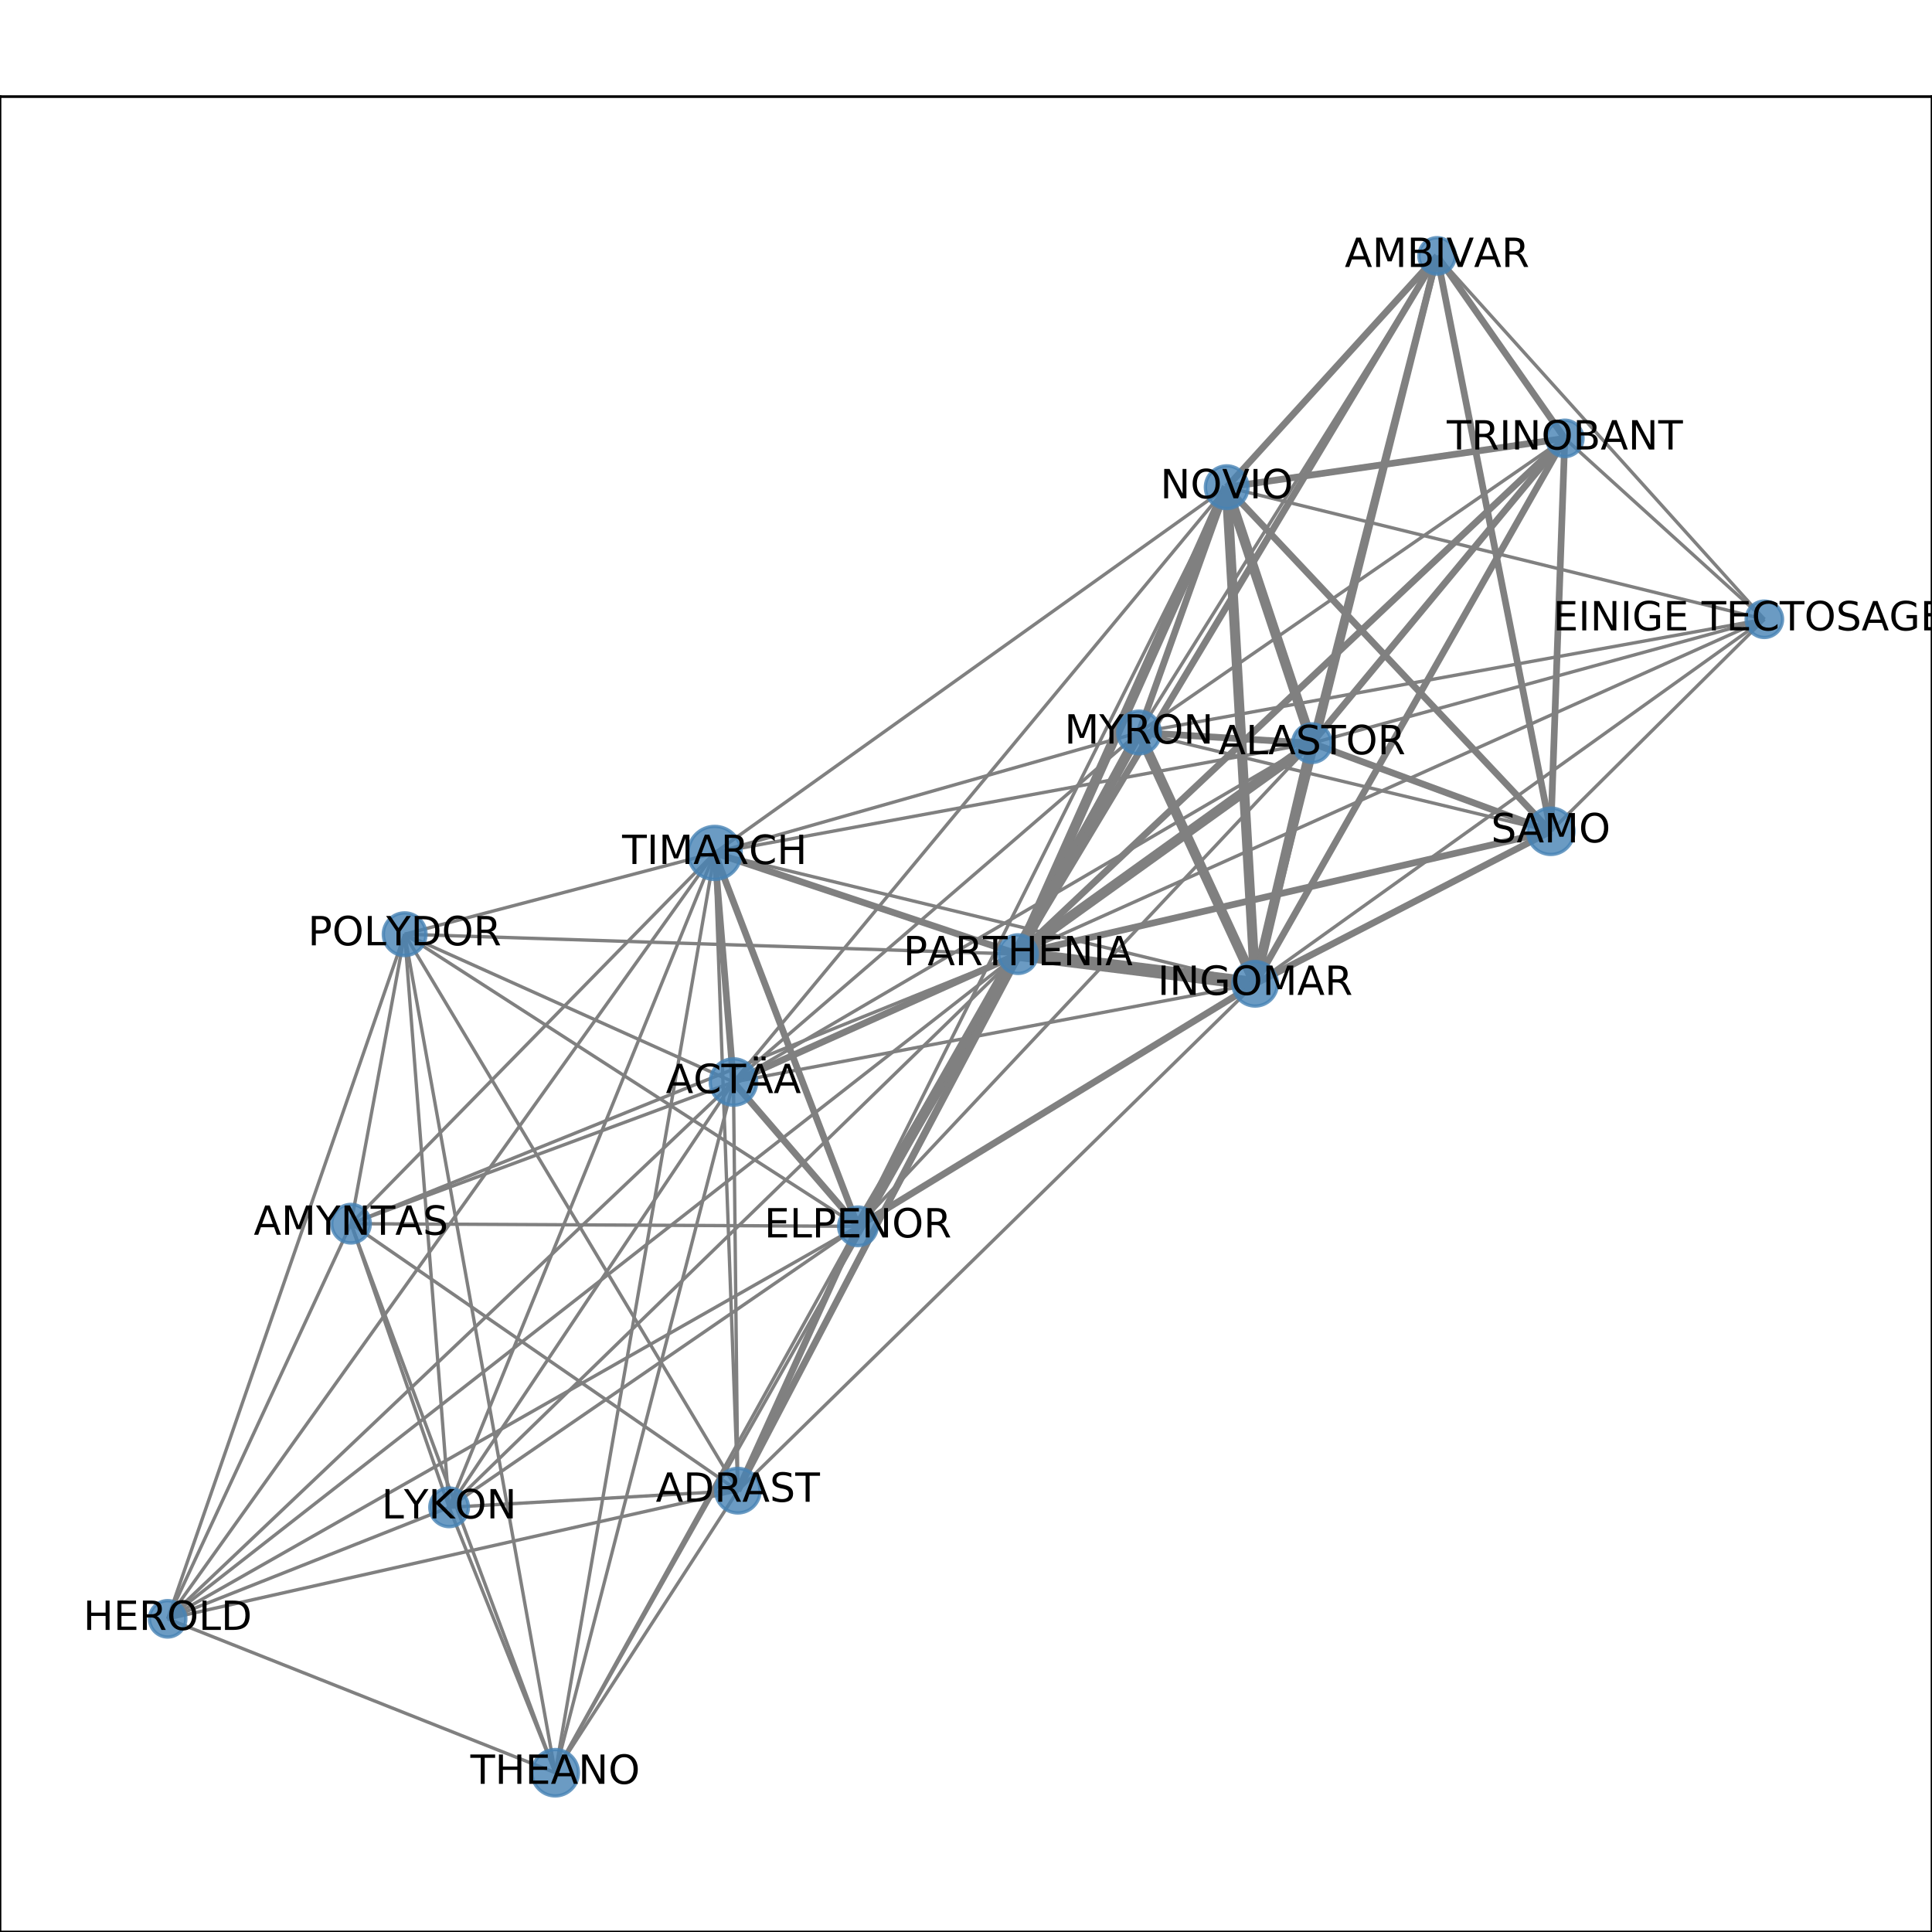 <?xml version="1.0" encoding="utf-8" standalone="no"?>
<!DOCTYPE svg PUBLIC "-//W3C//DTD SVG 1.1//EN"
  "http://www.w3.org/Graphics/SVG/1.1/DTD/svg11.dtd">
<!-- Created with matplotlib (http://matplotlib.org/) -->
<svg height="576pt" version="1.1" viewBox="0 0 576 576" width="576pt" xmlns="http://www.w3.org/2000/svg" xmlns:xlink="http://www.w3.org/1999/xlink">
 <defs>
  <style type="text/css">
*{stroke-linecap:butt;stroke-linejoin:round;}
  </style>
 </defs>
 <g id="figure_1">
  <g id="patch_1">
   <path d="M 0 576 
L 576 576 
L 576 0 
L 0 0 
z
" style="fill:#ffffff;"/>
  </g>
  <g id="axes_1">
   <g id="patch_2">
    <path d="M 0 576 
L 576 576 
L 576 28.8 
L 0 28.8 
z
" style="fill:#ffffff;"/>
   </g>
   <g id="LineCollection_1">
    <path clip-path="url(#pf0d59abc27)" d="M 133.896 449.385 
L 213.067 254.283 
" style="fill:none;stroke:#808080;"/>
    <path clip-path="url(#pf0d59abc27)" d="M 133.896 449.385 
L 104.649 364.826 
" style="fill:none;stroke:#808080;"/>
    <path clip-path="url(#pf0d59abc27)" d="M 133.896 449.385 
L 303.508 284.462 
" style="fill:none;stroke:#808080;"/>
    <path clip-path="url(#pf0d59abc27)" d="M 133.896 449.385 
L 165.533 528.516 
" style="fill:none;stroke:#808080;"/>
    <path clip-path="url(#pf0d59abc27)" d="M 133.896 449.385 
L 218.667 322.586 
" style="fill:none;stroke:#808080;"/>
    <path clip-path="url(#pf0d59abc27)" d="M 133.896 449.385 
L 219.978 444.421 
" style="fill:none;stroke:#808080;"/>
    <path clip-path="url(#pf0d59abc27)" d="M 133.896 449.385 
L 49.983 482.632 
" style="fill:none;stroke:#808080;"/>
    <path clip-path="url(#pf0d59abc27)" d="M 133.896 449.385 
L 255.778 365.615 
" style="fill:none;stroke:#808080;"/>
    <path clip-path="url(#pf0d59abc27)" d="M 133.896 449.385 
L 120.645 278.522 
" style="fill:none;stroke:#808080;"/>
    <path clip-path="url(#pf0d59abc27)" d="M 374.21 293.302 
L 462.342 247.833 
" style="fill:none;stroke:#808080;stroke-width:2;"/>
    <path clip-path="url(#pf0d59abc27)" d="M 374.21 293.302 
L 365.728 145.252 
" style="fill:none;stroke:#808080;stroke-width:3;"/>
    <path clip-path="url(#pf0d59abc27)" d="M 374.21 293.302 
L 526.017 184.632 
" style="fill:none;stroke:#808080;"/>
    <path clip-path="url(#pf0d59abc27)" d="M 374.21 293.302 
L 218.667 322.586 
" style="fill:none;stroke:#808080;"/>
    <path clip-path="url(#pf0d59abc27)" d="M 374.21 293.302 
L 466.531 130.698 
" style="fill:none;stroke:#808080;stroke-width:2;"/>
    <path clip-path="url(#pf0d59abc27)" d="M 374.21 293.302 
L 219.978 444.421 
" style="fill:none;stroke:#808080;"/>
    <path clip-path="url(#pf0d59abc27)" d="M 374.21 293.302 
L 255.778 365.615 
" style="fill:none;stroke:#808080;stroke-width:2;"/>
    <path clip-path="url(#pf0d59abc27)" d="M 374.21 293.302 
L 213.067 254.283 
" style="fill:none;stroke:#808080;"/>
    <path clip-path="url(#pf0d59abc27)" d="M 374.21 293.302 
L 303.508 284.462 
" style="fill:none;stroke:#808080;stroke-width:4;"/>
    <path clip-path="url(#pf0d59abc27)" d="M 374.21 293.302 
L 391.139 221.566 
" style="fill:none;stroke:#808080;stroke-width:3;"/>
    <path clip-path="url(#pf0d59abc27)" d="M 374.21 293.302 
L 428.451 76.284 
" style="fill:none;stroke:#808080;stroke-width:2;"/>
    <path clip-path="url(#pf0d59abc27)" d="M 374.21 293.302 
L 339.581 218.373 
" style="fill:none;stroke:#808080;stroke-width:3;"/>
    <path clip-path="url(#pf0d59abc27)" d="M 365.728 145.252 
L 255.778 365.615 
" style="fill:none;stroke:#808080;"/>
    <path clip-path="url(#pf0d59abc27)" d="M 365.728 145.252 
L 213.067 254.283 
" style="fill:none;stroke:#808080;"/>
    <path clip-path="url(#pf0d59abc27)" d="M 365.728 145.252 
L 303.508 284.462 
" style="fill:none;stroke:#808080;stroke-width:3;"/>
    <path clip-path="url(#pf0d59abc27)" d="M 365.728 145.252 
L 526.017 184.632 
" style="fill:none;stroke:#808080;"/>
    <path clip-path="url(#pf0d59abc27)" d="M 365.728 145.252 
L 218.667 322.586 
" style="fill:none;stroke:#808080;"/>
    <path clip-path="url(#pf0d59abc27)" d="M 365.728 145.252 
L 428.451 76.284 
" style="fill:none;stroke:#808080;stroke-width:2;"/>
    <path clip-path="url(#pf0d59abc27)" d="M 365.728 145.252 
L 339.581 218.373 
" style="fill:none;stroke:#808080;stroke-width:2;"/>
    <path clip-path="url(#pf0d59abc27)" d="M 365.728 145.252 
L 466.531 130.698 
" style="fill:none;stroke:#808080;stroke-width:2;"/>
    <path clip-path="url(#pf0d59abc27)" d="M 365.728 145.252 
L 462.342 247.833 
" style="fill:none;stroke:#808080;stroke-width:2;"/>
    <path clip-path="url(#pf0d59abc27)" d="M 365.728 145.252 
L 391.139 221.566 
" style="fill:none;stroke:#808080;stroke-width:3;"/>
    <path clip-path="url(#pf0d59abc27)" d="M 526.017 184.632 
L 303.508 284.462 
" style="fill:none;stroke:#808080;"/>
    <path clip-path="url(#pf0d59abc27)" d="M 526.017 184.632 
L 428.451 76.284 
" style="fill:none;stroke:#808080;"/>
    <path clip-path="url(#pf0d59abc27)" d="M 526.017 184.632 
L 339.581 218.373 
" style="fill:none;stroke:#808080;"/>
    <path clip-path="url(#pf0d59abc27)" d="M 526.017 184.632 
L 466.531 130.698 
" style="fill:none;stroke:#808080;"/>
    <path clip-path="url(#pf0d59abc27)" d="M 526.017 184.632 
L 462.342 247.833 
" style="fill:none;stroke:#808080;"/>
    <path clip-path="url(#pf0d59abc27)" d="M 526.017 184.632 
L 391.139 221.566 
" style="fill:none;stroke:#808080;"/>
    <path clip-path="url(#pf0d59abc27)" d="M 218.667 322.586 
L 49.983 482.632 
" style="fill:none;stroke:#808080;"/>
    <path clip-path="url(#pf0d59abc27)" d="M 218.667 322.586 
L 255.778 365.615 
" style="fill:none;stroke:#808080;stroke-width:2;"/>
    <path clip-path="url(#pf0d59abc27)" d="M 218.667 322.586 
L 120.645 278.522 
" style="fill:none;stroke:#808080;"/>
    <path clip-path="url(#pf0d59abc27)" d="M 218.667 322.586 
L 213.067 254.283 
" style="fill:none;stroke:#808080;stroke-width:2;"/>
    <path clip-path="url(#pf0d59abc27)" d="M 218.667 322.586 
L 303.508 284.462 
" style="fill:none;stroke:#808080;stroke-width:2;"/>
    <path clip-path="url(#pf0d59abc27)" d="M 218.667 322.586 
L 165.533 528.516 
" style="fill:none;stroke:#808080;"/>
    <path clip-path="url(#pf0d59abc27)" d="M 218.667 322.586 
L 219.978 444.421 
" style="fill:none;stroke:#808080;"/>
    <path clip-path="url(#pf0d59abc27)" d="M 218.667 322.586 
L 339.581 218.373 
" style="fill:none;stroke:#808080;"/>
    <path clip-path="url(#pf0d59abc27)" d="M 218.667 322.586 
L 391.139 221.566 
" style="fill:none;stroke:#808080;"/>
    <path clip-path="url(#pf0d59abc27)" d="M 218.667 322.586 
L 104.649 364.826 
" style="fill:none;stroke:#808080;"/>
    <path clip-path="url(#pf0d59abc27)" d="M 49.983 482.632 
L 213.067 254.283 
" style="fill:none;stroke:#808080;"/>
    <path clip-path="url(#pf0d59abc27)" d="M 49.983 482.632 
L 104.649 364.826 
" style="fill:none;stroke:#808080;"/>
    <path clip-path="url(#pf0d59abc27)" d="M 49.983 482.632 
L 303.508 284.462 
" style="fill:none;stroke:#808080;"/>
    <path clip-path="url(#pf0d59abc27)" d="M 49.983 482.632 
L 165.533 528.516 
" style="fill:none;stroke:#808080;"/>
    <path clip-path="url(#pf0d59abc27)" d="M 49.983 482.632 
L 219.978 444.421 
" style="fill:none;stroke:#808080;"/>
    <path clip-path="url(#pf0d59abc27)" d="M 49.983 482.632 
L 255.778 365.615 
" style="fill:none;stroke:#808080;"/>
    <path clip-path="url(#pf0d59abc27)" d="M 49.983 482.632 
L 120.645 278.522 
" style="fill:none;stroke:#808080;"/>
    <path clip-path="url(#pf0d59abc27)" d="M 466.531 130.698 
L 303.508 284.462 
" style="fill:none;stroke:#808080;stroke-width:2;"/>
    <path clip-path="url(#pf0d59abc27)" d="M 466.531 130.698 
L 428.451 76.284 
" style="fill:none;stroke:#808080;stroke-width:2;"/>
    <path clip-path="url(#pf0d59abc27)" d="M 466.531 130.698 
L 339.581 218.373 
" style="fill:none;stroke:#808080;"/>
    <path clip-path="url(#pf0d59abc27)" d="M 466.531 130.698 
L 462.342 247.833 
" style="fill:none;stroke:#808080;stroke-width:2;"/>
    <path clip-path="url(#pf0d59abc27)" d="M 466.531 130.698 
L 391.139 221.566 
" style="fill:none;stroke:#808080;stroke-width:2;"/>
    <path clip-path="url(#pf0d59abc27)" d="M 428.451 76.284 
L 303.508 284.462 
" style="fill:none;stroke:#808080;stroke-width:2;"/>
    <path clip-path="url(#pf0d59abc27)" d="M 428.451 76.284 
L 339.581 218.373 
" style="fill:none;stroke:#808080;"/>
    <path clip-path="url(#pf0d59abc27)" d="M 428.451 76.284 
L 462.342 247.833 
" style="fill:none;stroke:#808080;stroke-width:2;"/>
    <path clip-path="url(#pf0d59abc27)" d="M 428.451 76.284 
L 391.139 221.566 
" style="fill:none;stroke:#808080;stroke-width:2;"/>
    <path clip-path="url(#pf0d59abc27)" d="M 165.533 528.516 
L 213.067 254.283 
" style="fill:none;stroke:#808080;"/>
    <path clip-path="url(#pf0d59abc27)" d="M 165.533 528.516 
L 303.508 284.462 
" style="fill:none;stroke:#808080;"/>
    <path clip-path="url(#pf0d59abc27)" d="M 165.533 528.516 
L 104.649 364.826 
" style="fill:none;stroke:#808080;"/>
    <path clip-path="url(#pf0d59abc27)" d="M 165.533 528.516 
L 219.978 444.421 
" style="fill:none;stroke:#808080;"/>
    <path clip-path="url(#pf0d59abc27)" d="M 165.533 528.516 
L 255.778 365.615 
" style="fill:none;stroke:#808080;"/>
    <path clip-path="url(#pf0d59abc27)" d="M 165.533 528.516 
L 120.645 278.522 
" style="fill:none;stroke:#808080;"/>
    <path clip-path="url(#pf0d59abc27)" d="M 462.342 247.833 
L 303.508 284.462 
" style="fill:none;stroke:#808080;stroke-width:2;"/>
    <path clip-path="url(#pf0d59abc27)" d="M 462.342 247.833 
L 339.581 218.373 
" style="fill:none;stroke:#808080;"/>
    <path clip-path="url(#pf0d59abc27)" d="M 462.342 247.833 
L 391.139 221.566 
" style="fill:none;stroke:#808080;stroke-width:2;"/>
    <path clip-path="url(#pf0d59abc27)" d="M 255.778 365.615 
L 391.139 221.566 
" style="fill:none;stroke:#808080;"/>
    <path clip-path="url(#pf0d59abc27)" d="M 255.778 365.615 
L 120.645 278.522 
" style="fill:none;stroke:#808080;"/>
    <path clip-path="url(#pf0d59abc27)" d="M 255.778 365.615 
L 213.067 254.283 
" style="fill:none;stroke:#808080;stroke-width:2;"/>
    <path clip-path="url(#pf0d59abc27)" d="M 255.778 365.615 
L 303.508 284.462 
" style="fill:none;stroke:#808080;stroke-width:3;"/>
    <path clip-path="url(#pf0d59abc27)" d="M 255.778 365.615 
L 219.978 444.421 
" style="fill:none;stroke:#808080;stroke-width:2;"/>
    <path clip-path="url(#pf0d59abc27)" d="M 255.778 365.615 
L 339.581 218.373 
" style="fill:none;stroke:#808080;stroke-width:2;"/>
    <path clip-path="url(#pf0d59abc27)" d="M 255.778 365.615 
L 104.649 364.826 
" style="fill:none;stroke:#808080;"/>
    <path clip-path="url(#pf0d59abc27)" d="M 120.645 278.522 
L 213.067 254.283 
" style="fill:none;stroke:#808080;"/>
    <path clip-path="url(#pf0d59abc27)" d="M 120.645 278.522 
L 104.649 364.826 
" style="fill:none;stroke:#808080;"/>
    <path clip-path="url(#pf0d59abc27)" d="M 120.645 278.522 
L 303.508 284.462 
" style="fill:none;stroke:#808080;"/>
    <path clip-path="url(#pf0d59abc27)" d="M 120.645 278.522 
L 219.978 444.421 
" style="fill:none;stroke:#808080;"/>
    <path clip-path="url(#pf0d59abc27)" d="M 213.067 254.283 
L 391.139 221.566 
" style="fill:none;stroke:#808080;"/>
    <path clip-path="url(#pf0d59abc27)" d="M 213.067 254.283 
L 303.508 284.462 
" style="fill:none;stroke:#808080;stroke-width:2;"/>
    <path clip-path="url(#pf0d59abc27)" d="M 213.067 254.283 
L 219.978 444.421 
" style="fill:none;stroke:#808080;"/>
    <path clip-path="url(#pf0d59abc27)" d="M 213.067 254.283 
L 339.581 218.373 
" style="fill:none;stroke:#808080;"/>
    <path clip-path="url(#pf0d59abc27)" d="M 213.067 254.283 
L 104.649 364.826 
" style="fill:none;stroke:#808080;"/>
    <path clip-path="url(#pf0d59abc27)" d="M 303.508 284.462 
L 391.139 221.566 
" style="fill:none;stroke:#808080;stroke-width:3;"/>
    <path clip-path="url(#pf0d59abc27)" d="M 303.508 284.462 
L 219.978 444.421 
" style="fill:none;stroke:#808080;stroke-width:2;"/>
    <path clip-path="url(#pf0d59abc27)" d="M 303.508 284.462 
L 339.581 218.373 
" style="fill:none;stroke:#808080;stroke-width:3;"/>
    <path clip-path="url(#pf0d59abc27)" d="M 303.508 284.462 
L 104.649 364.826 
" style="fill:none;stroke:#808080;"/>
    <path clip-path="url(#pf0d59abc27)" d="M 391.139 221.566 
L 339.581 218.373 
" style="fill:none;stroke:#808080;stroke-width:2;"/>
    <path clip-path="url(#pf0d59abc27)" d="M 219.978 444.421 
L 339.581 218.373 
" style="fill:none;stroke:#808080;"/>
    <path clip-path="url(#pf0d59abc27)" d="M 219.978 444.421 
L 104.649 364.826 
" style="fill:none;stroke:#808080;"/>
   </g>
   <g id="matplotlib.axis_1">
    <g id="xtick_1">
     <g id="line2d_1">
      <defs>
       <path d="M 0 0 
L 0 3.5 
" id="m3fb201580f" style="stroke:#000000;stroke-width:0.8;"/>
      </defs>
      <g>
       <use style="stroke:#000000;stroke-width:0.8;" x="49.983" xlink:href="#m3fb201580f" y="576"/>
      </g>
     </g>
     <g id="text_1">
      <!-- 0.0 -->
      <defs>
       <path d="M 31.781 66.406 
Q 24.172 66.406 20.328 58.906 
Q 16.5 51.422 16.5 36.375 
Q 16.5 21.391 20.328 13.891 
Q 24.172 6.391 31.781 6.391 
Q 39.453 6.391 43.281 13.891 
Q 47.125 21.391 47.125 36.375 
Q 47.125 51.422 43.281 58.906 
Q 39.453 66.406 31.781 66.406 
z
M 31.781 74.219 
Q 44.047 74.219 50.516 64.516 
Q 56.984 54.828 56.984 36.375 
Q 56.984 17.969 50.516 8.266 
Q 44.047 -1.422 31.781 -1.422 
Q 19.531 -1.422 13.062 8.266 
Q 6.594 17.969 6.594 36.375 
Q 6.594 54.828 13.062 64.516 
Q 19.531 74.219 31.781 74.219 
z
" id="DejaVuSans-30"/>
       <path d="M 10.688 12.406 
L 21 12.406 
L 21 0 
L 10.688 0 
z
" id="DejaVuSans-2e"/>
      </defs>
      <g transform="translate(42.032 590.598)scale(0.1 -0.1)">
       <use xlink:href="#DejaVuSans-30"/>
       <use x="63.623" xlink:href="#DejaVuSans-2e"/>
       <use x="95.41" xlink:href="#DejaVuSans-30"/>
      </g>
     </g>
    </g>
    <g id="xtick_2">
     <g id="line2d_2">
      <g>
       <use style="stroke:#000000;stroke-width:0.8;" x="145.19" xlink:href="#m3fb201580f" y="576"/>
      </g>
     </g>
     <g id="text_2">
      <!-- 0.2 -->
      <defs>
       <path d="M 19.188 8.297 
L 53.609 8.297 
L 53.609 0 
L 7.328 0 
L 7.328 8.297 
Q 12.938 14.109 22.625 23.891 
Q 32.328 33.688 34.812 36.531 
Q 39.547 41.844 41.422 45.531 
Q 43.312 49.219 43.312 52.781 
Q 43.312 58.594 39.234 62.25 
Q 35.156 65.922 28.609 65.922 
Q 23.969 65.922 18.812 64.312 
Q 13.672 62.703 7.812 59.422 
L 7.812 69.391 
Q 13.766 71.781 18.938 73 
Q 24.125 74.219 28.422 74.219 
Q 39.75 74.219 46.484 68.547 
Q 53.219 62.891 53.219 53.422 
Q 53.219 48.922 51.531 44.891 
Q 49.859 40.875 45.406 35.406 
Q 44.188 33.984 37.641 27.219 
Q 31.109 20.453 19.188 8.297 
z
" id="DejaVuSans-32"/>
      </defs>
      <g transform="translate(137.239 590.598)scale(0.1 -0.1)">
       <use xlink:href="#DejaVuSans-30"/>
       <use x="63.623" xlink:href="#DejaVuSans-2e"/>
       <use x="95.41" xlink:href="#DejaVuSans-32"/>
      </g>
     </g>
    </g>
    <g id="xtick_3">
     <g id="line2d_3">
      <g>
       <use style="stroke:#000000;stroke-width:0.8;" x="240.397" xlink:href="#m3fb201580f" y="576"/>
      </g>
     </g>
     <g id="text_3">
      <!-- 0.4 -->
      <defs>
       <path d="M 37.797 64.312 
L 12.891 25.391 
L 37.797 25.391 
z
M 35.203 72.906 
L 47.609 72.906 
L 47.609 25.391 
L 58.016 25.391 
L 58.016 17.188 
L 47.609 17.188 
L 47.609 0 
L 37.797 0 
L 37.797 17.188 
L 4.891 17.188 
L 4.891 26.703 
z
" id="DejaVuSans-34"/>
      </defs>
      <g transform="translate(232.445 590.598)scale(0.1 -0.1)">
       <use xlink:href="#DejaVuSans-30"/>
       <use x="63.623" xlink:href="#DejaVuSans-2e"/>
       <use x="95.41" xlink:href="#DejaVuSans-34"/>
      </g>
     </g>
    </g>
    <g id="xtick_4">
     <g id="line2d_4">
      <g>
       <use style="stroke:#000000;stroke-width:0.8;" x="335.603" xlink:href="#m3fb201580f" y="576"/>
      </g>
     </g>
     <g id="text_4">
      <!-- 0.6 -->
      <defs>
       <path d="M 33.016 40.375 
Q 26.375 40.375 22.484 35.828 
Q 18.609 31.297 18.609 23.391 
Q 18.609 15.531 22.484 10.953 
Q 26.375 6.391 33.016 6.391 
Q 39.656 6.391 43.531 10.953 
Q 47.406 15.531 47.406 23.391 
Q 47.406 31.297 43.531 35.828 
Q 39.656 40.375 33.016 40.375 
z
M 52.594 71.297 
L 52.594 62.312 
Q 48.875 64.062 45.094 64.984 
Q 41.312 65.922 37.594 65.922 
Q 27.828 65.922 22.672 59.328 
Q 17.531 52.734 16.797 39.406 
Q 19.672 43.656 24.016 45.922 
Q 28.375 48.188 33.594 48.188 
Q 44.578 48.188 50.953 41.516 
Q 57.328 34.859 57.328 23.391 
Q 57.328 12.156 50.688 5.359 
Q 44.047 -1.422 33.016 -1.422 
Q 20.359 -1.422 13.672 8.266 
Q 6.984 17.969 6.984 36.375 
Q 6.984 53.656 15.188 63.938 
Q 23.391 74.219 37.203 74.219 
Q 40.922 74.219 44.703 73.484 
Q 48.484 72.75 52.594 71.297 
z
" id="DejaVuSans-36"/>
      </defs>
      <g transform="translate(327.652 590.598)scale(0.1 -0.1)">
       <use xlink:href="#DejaVuSans-30"/>
       <use x="63.623" xlink:href="#DejaVuSans-2e"/>
       <use x="95.41" xlink:href="#DejaVuSans-36"/>
      </g>
     </g>
    </g>
    <g id="xtick_5">
     <g id="line2d_5">
      <g>
       <use style="stroke:#000000;stroke-width:0.8;" x="430.81" xlink:href="#m3fb201580f" y="576"/>
      </g>
     </g>
     <g id="text_5">
      <!-- 0.8 -->
      <defs>
       <path d="M 31.781 34.625 
Q 24.75 34.625 20.719 30.859 
Q 16.703 27.094 16.703 20.516 
Q 16.703 13.922 20.719 10.156 
Q 24.75 6.391 31.781 6.391 
Q 38.812 6.391 42.859 10.172 
Q 46.922 13.969 46.922 20.516 
Q 46.922 27.094 42.891 30.859 
Q 38.875 34.625 31.781 34.625 
z
M 21.922 38.812 
Q 15.578 40.375 12.031 44.719 
Q 8.5 49.078 8.5 55.328 
Q 8.5 64.062 14.719 69.141 
Q 20.953 74.219 31.781 74.219 
Q 42.672 74.219 48.875 69.141 
Q 55.078 64.062 55.078 55.328 
Q 55.078 49.078 51.531 44.719 
Q 48 40.375 41.703 38.812 
Q 48.828 37.156 52.797 32.312 
Q 56.781 27.484 56.781 20.516 
Q 56.781 9.906 50.312 4.234 
Q 43.844 -1.422 31.781 -1.422 
Q 19.734 -1.422 13.25 4.234 
Q 6.781 9.906 6.781 20.516 
Q 6.781 27.484 10.781 32.312 
Q 14.797 37.156 21.922 38.812 
z
M 18.312 54.391 
Q 18.312 48.734 21.844 45.562 
Q 25.391 42.391 31.781 42.391 
Q 38.141 42.391 41.719 45.562 
Q 45.312 48.734 45.312 54.391 
Q 45.312 60.062 41.719 63.234 
Q 38.141 66.406 31.781 66.406 
Q 25.391 66.406 21.844 63.234 
Q 18.312 60.062 18.312 54.391 
z
" id="DejaVuSans-38"/>
      </defs>
      <g transform="translate(422.858 590.598)scale(0.1 -0.1)">
       <use xlink:href="#DejaVuSans-30"/>
       <use x="63.623" xlink:href="#DejaVuSans-2e"/>
       <use x="95.41" xlink:href="#DejaVuSans-38"/>
      </g>
     </g>
    </g>
    <g id="xtick_6">
     <g id="line2d_6">
      <g>
       <use style="stroke:#000000;stroke-width:0.8;" x="526.017" xlink:href="#m3fb201580f" y="576"/>
      </g>
     </g>
     <g id="text_6">
      <!-- 1.0 -->
      <defs>
       <path d="M 12.406 8.297 
L 28.516 8.297 
L 28.516 63.922 
L 10.984 60.406 
L 10.984 69.391 
L 28.422 72.906 
L 38.281 72.906 
L 38.281 8.297 
L 54.391 8.297 
L 54.391 0 
L 12.406 0 
z
" id="DejaVuSans-31"/>
      </defs>
      <g transform="translate(518.065 590.598)scale(0.1 -0.1)">
       <use xlink:href="#DejaVuSans-31"/>
       <use x="63.623" xlink:href="#DejaVuSans-2e"/>
       <use x="95.41" xlink:href="#DejaVuSans-30"/>
      </g>
     </g>
    </g>
   </g>
   <g id="matplotlib.axis_2">
    <g id="ytick_1">
     <g id="line2d_7">
      <defs>
       <path d="M 0 0 
L -3.5 0 
" id="m62687b7e6f" style="stroke:#000000;stroke-width:0.8;"/>
      </defs>
      <g>
       <use style="stroke:#000000;stroke-width:0.8;" x="0" xlink:href="#m62687b7e6f" y="528.516"/>
      </g>
     </g>
     <g id="text_7">
      <!-- 0.0 -->
      <g transform="translate(-22.903 532.315)scale(0.1 -0.1)">
       <use xlink:href="#DejaVuSans-30"/>
       <use x="63.623" xlink:href="#DejaVuSans-2e"/>
       <use x="95.41" xlink:href="#DejaVuSans-30"/>
      </g>
     </g>
    </g>
    <g id="ytick_2">
     <g id="line2d_8">
      <g>
       <use style="stroke:#000000;stroke-width:0.8;" x="0" xlink:href="#m62687b7e6f" y="441.449"/>
      </g>
     </g>
     <g id="text_8">
      <!-- 0.1 -->
      <g transform="translate(-22.903 445.248)scale(0.1 -0.1)">
       <use xlink:href="#DejaVuSans-30"/>
       <use x="63.623" xlink:href="#DejaVuSans-2e"/>
       <use x="95.41" xlink:href="#DejaVuSans-31"/>
      </g>
     </g>
    </g>
    <g id="ytick_3">
     <g id="line2d_9">
      <g>
       <use style="stroke:#000000;stroke-width:0.8;" x="0" xlink:href="#m62687b7e6f" y="354.383"/>
      </g>
     </g>
     <g id="text_9">
      <!-- 0.2 -->
      <g transform="translate(-22.903 358.182)scale(0.1 -0.1)">
       <use xlink:href="#DejaVuSans-30"/>
       <use x="63.623" xlink:href="#DejaVuSans-2e"/>
       <use x="95.41" xlink:href="#DejaVuSans-32"/>
      </g>
     </g>
    </g>
    <g id="ytick_4">
     <g id="line2d_10">
      <g>
       <use style="stroke:#000000;stroke-width:0.8;" x="0" xlink:href="#m62687b7e6f" y="267.316"/>
      </g>
     </g>
     <g id="text_10">
      <!-- 0.3 -->
      <defs>
       <path d="M 40.578 39.312 
Q 47.656 37.797 51.625 33 
Q 55.609 28.219 55.609 21.188 
Q 55.609 10.406 48.188 4.484 
Q 40.766 -1.422 27.094 -1.422 
Q 22.516 -1.422 17.656 -0.516 
Q 12.797 0.391 7.625 2.203 
L 7.625 11.719 
Q 11.719 9.328 16.594 8.109 
Q 21.484 6.891 26.812 6.891 
Q 36.078 6.891 40.938 10.547 
Q 45.797 14.203 45.797 21.188 
Q 45.797 27.641 41.281 31.266 
Q 36.766 34.906 28.719 34.906 
L 20.219 34.906 
L 20.219 43.016 
L 29.109 43.016 
Q 36.375 43.016 40.234 45.922 
Q 44.094 48.828 44.094 54.297 
Q 44.094 59.906 40.109 62.906 
Q 36.141 65.922 28.719 65.922 
Q 24.656 65.922 20.016 65.031 
Q 15.375 64.156 9.812 62.312 
L 9.812 71.094 
Q 15.438 72.656 20.344 73.438 
Q 25.25 74.219 29.594 74.219 
Q 40.828 74.219 47.359 69.109 
Q 53.906 64.016 53.906 55.328 
Q 53.906 49.266 50.438 45.094 
Q 46.969 40.922 40.578 39.312 
z
" id="DejaVuSans-33"/>
      </defs>
      <g transform="translate(-22.903 271.115)scale(0.1 -0.1)">
       <use xlink:href="#DejaVuSans-30"/>
       <use x="63.623" xlink:href="#DejaVuSans-2e"/>
       <use x="95.41" xlink:href="#DejaVuSans-33"/>
      </g>
     </g>
    </g>
    <g id="ytick_5">
     <g id="line2d_11">
      <g>
       <use style="stroke:#000000;stroke-width:0.8;" x="0" xlink:href="#m62687b7e6f" y="180.25"/>
      </g>
     </g>
     <g id="text_11">
      <!-- 0.4 -->
      <g transform="translate(-22.903 184.049)scale(0.1 -0.1)">
       <use xlink:href="#DejaVuSans-30"/>
       <use x="63.623" xlink:href="#DejaVuSans-2e"/>
       <use x="95.41" xlink:href="#DejaVuSans-34"/>
      </g>
     </g>
    </g>
    <g id="ytick_6">
     <g id="line2d_12">
      <g>
       <use style="stroke:#000000;stroke-width:0.8;" x="0" xlink:href="#m62687b7e6f" y="93.183"/>
      </g>
     </g>
     <g id="text_12">
      <!-- 0.5 -->
      <defs>
       <path d="M 10.797 72.906 
L 49.516 72.906 
L 49.516 64.594 
L 19.828 64.594 
L 19.828 46.734 
Q 21.969 47.469 24.109 47.828 
Q 26.266 48.188 28.422 48.188 
Q 40.625 48.188 47.75 41.5 
Q 54.891 34.812 54.891 23.391 
Q 54.891 11.625 47.562 5.094 
Q 40.234 -1.422 26.906 -1.422 
Q 22.312 -1.422 17.547 -0.641 
Q 12.797 0.141 7.719 1.703 
L 7.719 11.625 
Q 12.109 9.234 16.797 8.062 
Q 21.484 6.891 26.703 6.891 
Q 35.156 6.891 40.078 11.328 
Q 45.016 15.766 45.016 23.391 
Q 45.016 31 40.078 35.438 
Q 35.156 39.891 26.703 39.891 
Q 22.75 39.891 18.812 39.016 
Q 14.891 38.141 10.797 36.281 
z
" id="DejaVuSans-35"/>
      </defs>
      <g transform="translate(-22.903 96.983)scale(0.1 -0.1)">
       <use xlink:href="#DejaVuSans-30"/>
       <use x="63.623" xlink:href="#DejaVuSans-2e"/>
       <use x="95.41" xlink:href="#DejaVuSans-35"/>
      </g>
     </g>
    </g>
   </g>
   <g id="PathCollection_1">
    <path clip-path="url(#pf0d59abc27)" d="M 133.896 455.137 
C 135.421 455.137 136.884 454.531 137.963 453.453 
C 139.042 452.374 139.648 450.911 139.648 449.385 
C 139.648 447.86 139.042 446.396 137.963 445.318 
C 136.884 444.239 135.421 443.633 133.896 443.633 
C 132.37 443.633 130.907 444.239 129.828 445.318 
C 128.749 446.396 128.143 447.86 128.143 449.385 
C 128.143 450.911 128.749 452.374 129.828 453.453 
C 130.907 454.531 132.37 455.137 133.896 455.137 
z
" style="fill:#4682b4;fill-opacity:0.8;stroke:#4682b4;stroke-opacity:0.8;"/>
    <path clip-path="url(#pf0d59abc27)" d="M 374.21 299.944 
C 375.972 299.944 377.661 299.245 378.907 297.999 
C 380.152 296.753 380.852 295.064 380.852 293.302 
C 380.852 291.541 380.152 289.851 378.907 288.606 
C 377.661 287.36 375.972 286.66 374.21 286.66 
C 372.449 286.66 370.759 287.36 369.513 288.606 
C 368.268 289.851 367.568 291.541 367.568 293.302 
C 367.568 295.064 368.268 296.753 369.513 297.999 
C 370.759 299.245 372.449 299.944 374.21 299.944 
z
" style="fill:#4682b4;fill-opacity:0.8;stroke:#4682b4;stroke-opacity:0.8;"/>
    <path clip-path="url(#pf0d59abc27)" d="M 365.728 151.611 
C 367.414 151.611 369.032 150.941 370.225 149.749 
C 371.417 148.556 372.087 146.938 372.087 145.252 
C 372.087 143.565 371.417 141.948 370.225 140.755 
C 369.032 139.563 367.414 138.892 365.728 138.892 
C 364.041 138.892 362.424 139.563 361.231 140.755 
C 360.039 141.948 359.369 143.565 359.369 145.252 
C 359.369 146.938 360.039 148.556 361.231 149.749 
C 362.424 150.941 364.041 151.611 365.728 151.611 
z
" style="fill:#4682b4;fill-opacity:0.8;stroke:#4682b4;stroke-opacity:0.8;"/>
    <path clip-path="url(#pf0d59abc27)" d="M 526.017 190.055 
C 527.455 190.055 528.834 189.484 529.851 188.467 
C 530.868 187.45 531.44 186.07 531.44 184.632 
C 531.44 183.194 530.868 181.814 529.851 180.797 
C 528.834 179.78 527.455 179.209 526.017 179.209 
C 524.578 179.209 523.199 179.78 522.182 180.797 
C 521.165 181.814 520.593 183.194 520.593 184.632 
C 520.593 186.07 521.165 187.45 522.182 188.467 
C 523.199 189.484 524.578 190.055 526.017 190.055 
z
" style="fill:#4682b4;fill-opacity:0.8;stroke:#4682b4;stroke-opacity:0.8;"/>
    <path clip-path="url(#pf0d59abc27)" d="M 218.667 329.499 
C 220.501 329.499 222.259 328.771 223.556 327.474 
C 224.852 326.178 225.581 324.419 225.581 322.586 
C 225.581 320.753 224.852 318.994 223.556 317.697 
C 222.259 316.401 220.501 315.673 218.667 315.673 
C 216.834 315.673 215.075 316.401 213.779 317.697 
C 212.482 318.994 211.754 320.753 211.754 322.586 
C 211.754 324.419 212.482 326.178 213.779 327.474 
C 215.075 328.771 216.834 329.499 218.667 329.499 
z
" style="fill:#4682b4;fill-opacity:0.8;stroke:#4682b4;stroke-opacity:0.8;"/>
    <path clip-path="url(#pf0d59abc27)" d="M 49.983 488.055 
C 51.422 488.055 52.801 487.483 53.818 486.466 
C 54.835 485.449 55.407 484.07 55.407 482.632 
C 55.407 481.193 54.835 479.814 53.818 478.797 
C 52.801 477.78 51.422 477.208 49.983 477.208 
C 48.545 477.208 47.166 477.78 46.149 478.797 
C 45.132 479.814 44.56 481.193 44.56 482.632 
C 44.56 484.07 45.132 485.449 46.149 486.466 
C 47.166 487.483 48.545 488.055 49.983 488.055 
z
" style="fill:#4682b4;fill-opacity:0.8;stroke:#4682b4;stroke-opacity:0.8;"/>
    <path clip-path="url(#pf0d59abc27)" d="M 466.531 136.122 
C 467.969 136.122 469.349 135.55 470.366 134.533 
C 471.383 133.516 471.954 132.137 471.954 130.698 
C 471.954 129.26 471.383 127.881 470.366 126.864 
C 469.349 125.847 467.969 125.275 466.531 125.275 
C 465.093 125.275 463.713 125.847 462.696 126.864 
C 461.679 127.881 461.108 129.26 461.108 130.698 
C 461.108 132.137 461.679 133.516 462.696 134.533 
C 463.713 135.55 465.093 136.122 466.531 136.122 
z
" style="fill:#4682b4;fill-opacity:0.8;stroke:#4682b4;stroke-opacity:0.8;"/>
    <path clip-path="url(#pf0d59abc27)" d="M 428.451 81.708 
C 429.89 81.708 431.269 81.136 432.286 80.119 
C 433.303 79.102 433.875 77.723 433.875 76.284 
C 433.875 74.846 433.303 73.466 432.286 72.449 
C 431.269 71.432 429.89 70.861 428.451 70.861 
C 427.013 70.861 425.634 71.432 424.617 72.449 
C 423.6 73.466 423.028 74.846 423.028 76.284 
C 423.028 77.723 423.6 79.102 424.617 80.119 
C 425.634 81.136 427.013 81.708 428.451 81.708 
z
" style="fill:#4682b4;fill-opacity:0.8;stroke:#4682b4;stroke-opacity:0.8;"/>
    <path clip-path="url(#pf0d59abc27)" d="M 165.533 535.429 
C 167.367 535.429 169.125 534.701 170.422 533.404 
C 171.718 532.108 172.447 530.349 172.447 528.516 
C 172.447 526.682 171.718 524.924 170.422 523.627 
C 169.125 522.331 167.367 521.602 165.533 521.602 
C 163.7 521.602 161.941 522.331 160.645 523.627 
C 159.348 524.924 158.62 526.682 158.62 528.516 
C 158.62 530.349 159.348 532.108 160.645 533.404 
C 161.941 534.701 163.7 535.429 165.533 535.429 
z
" style="fill:#4682b4;fill-opacity:0.8;stroke:#4682b4;stroke-opacity:0.8;"/>
    <path clip-path="url(#pf0d59abc27)" d="M 462.342 254.746 
C 464.175 254.746 465.934 254.018 467.23 252.721 
C 468.526 251.425 469.255 249.666 469.255 247.833 
C 469.255 245.999 468.526 244.241 467.23 242.944 
C 465.934 241.648 464.175 240.919 462.342 240.919 
C 460.508 240.919 458.749 241.648 457.453 242.944 
C 456.157 244.241 455.428 245.999 455.428 247.833 
C 455.428 249.666 456.157 251.425 457.453 252.721 
C 458.749 254.018 460.508 254.746 462.342 254.746 
z
" style="fill:#4682b4;fill-opacity:0.8;stroke:#4682b4;stroke-opacity:0.8;"/>
    <path clip-path="url(#pf0d59abc27)" d="M 255.778 371.367 
C 257.303 371.367 258.767 370.761 259.845 369.682 
C 260.924 368.603 261.53 367.14 261.53 365.615 
C 261.53 364.089 260.924 362.626 259.845 361.547 
C 258.767 360.468 257.303 359.862 255.778 359.862 
C 254.252 359.862 252.789 360.468 251.71 361.547 
C 250.632 362.626 250.026 364.089 250.026 365.615 
C 250.026 367.14 250.632 368.603 251.71 369.682 
C 252.789 370.761 254.252 371.367 255.778 371.367 
z
" style="fill:#4682b4;fill-opacity:0.8;stroke:#4682b4;stroke-opacity:0.8;"/>
    <path clip-path="url(#pf0d59abc27)" d="M 120.645 284.881 
C 122.331 284.881 123.949 284.211 125.141 283.019 
C 126.334 281.826 127.004 280.209 127.004 278.522 
C 127.004 276.836 126.334 275.218 125.141 274.025 
C 123.949 272.833 122.331 272.163 120.645 272.163 
C 118.958 272.163 117.34 272.833 116.148 274.025 
C 114.955 275.218 114.285 276.836 114.285 278.522 
C 114.285 280.209 114.955 281.826 116.148 283.019 
C 117.34 284.211 118.958 284.881 120.645 284.881 
z
" style="fill:#4682b4;fill-opacity:0.8;stroke:#4682b4;stroke-opacity:0.8;"/>
    <path clip-path="url(#pf0d59abc27)" d="M 213.067 262.189 
C 215.164 262.189 217.175 261.356 218.658 259.873 
C 220.14 258.391 220.973 256.38 220.973 254.283 
C 220.973 252.187 220.14 250.176 218.658 248.693 
C 217.175 247.21 215.164 246.378 213.067 246.378 
C 210.971 246.378 208.96 247.21 207.477 248.693 
C 205.995 250.176 205.162 252.187 205.162 254.283 
C 205.162 256.38 205.995 258.391 207.477 259.873 
C 208.96 261.356 210.971 262.189 213.067 262.189 
z
" style="fill:#4682b4;fill-opacity:0.8;stroke:#4682b4;stroke-opacity:0.8;"/>
    <path clip-path="url(#pf0d59abc27)" d="M 303.508 290.214 
C 305.033 290.214 306.496 289.608 307.575 288.53 
C 308.654 287.451 309.26 285.988 309.26 284.462 
C 309.26 282.937 308.654 281.474 307.575 280.395 
C 306.496 279.316 305.033 278.71 303.508 278.71 
C 301.982 278.71 300.519 279.316 299.44 280.395 
C 298.361 281.474 297.755 282.937 297.755 284.462 
C 297.755 285.988 298.361 287.451 299.44 288.53 
C 300.519 289.608 301.982 290.214 303.508 290.214 
z
" style="fill:#4682b4;fill-opacity:0.8;stroke:#4682b4;stroke-opacity:0.8;"/>
    <path clip-path="url(#pf0d59abc27)" d="M 391.139 227.318 
C 392.665 227.318 394.128 226.712 395.207 225.633 
C 396.286 224.555 396.892 223.091 396.892 221.566 
C 396.892 220.04 396.286 218.577 395.207 217.498 
C 394.128 216.42 392.665 215.814 391.139 215.814 
C 389.614 215.814 388.151 216.42 387.072 217.498 
C 385.993 218.577 385.387 220.04 385.387 221.566 
C 385.387 223.091 385.993 224.555 387.072 225.633 
C 388.151 226.712 389.614 227.318 391.139 227.318 
z
" style="fill:#4682b4;fill-opacity:0.8;stroke:#4682b4;stroke-opacity:0.8;"/>
    <path clip-path="url(#pf0d59abc27)" d="M 219.978 451.063 
C 221.739 451.063 223.429 450.364 224.674 449.118 
C 225.92 447.872 226.62 446.183 226.62 444.421 
C 226.62 442.66 225.92 440.97 224.674 439.725 
C 223.429 438.479 221.739 437.779 219.978 437.779 
C 218.216 437.779 216.526 438.479 215.281 439.725 
C 214.035 440.97 213.335 442.66 213.335 444.421 
C 213.335 446.183 214.035 447.872 215.281 449.118 
C 216.526 450.364 218.216 451.063 219.978 451.063 
z
" style="fill:#4682b4;fill-opacity:0.8;stroke:#4682b4;stroke-opacity:0.8;"/>
    <path clip-path="url(#pf0d59abc27)" d="M 339.581 224.733 
C 341.267 224.733 342.885 224.063 344.077 222.87 
C 345.27 221.677 345.94 220.06 345.94 218.373 
C 345.94 216.687 345.27 215.069 344.077 213.877 
C 342.885 212.684 341.267 212.014 339.581 212.014 
C 337.894 212.014 336.276 212.684 335.084 213.877 
C 333.891 215.069 333.221 216.687 333.221 218.373 
C 333.221 220.06 333.891 221.677 335.084 222.87 
C 336.276 224.063 337.894 224.733 339.581 224.733 
z
" style="fill:#4682b4;fill-opacity:0.8;stroke:#4682b4;stroke-opacity:0.8;"/>
    <path clip-path="url(#pf0d59abc27)" d="M 104.649 370.578 
C 106.175 370.578 107.638 369.972 108.717 368.893 
C 109.795 367.815 110.401 366.351 110.401 364.826 
C 110.401 363.3 109.795 361.837 108.717 360.758 
C 107.638 359.68 106.175 359.074 104.649 359.074 
C 103.124 359.074 101.66 359.68 100.582 360.758 
C 99.503 361.837 98.897 363.3 98.897 364.826 
C 98.897 366.351 99.503 367.815 100.582 368.893 
C 101.66 369.972 103.124 370.578 104.649 370.578 
z
" style="fill:#4682b4;fill-opacity:0.8;stroke:#4682b4;stroke-opacity:0.8;"/>
   </g>
   <g id="patch_3">
    <path d="M 0 576 
L 0 28.8 
" style="fill:none;stroke:#000000;stroke-linecap:square;stroke-linejoin:miter;stroke-width:0.8;"/>
   </g>
   <g id="patch_4">
    <path d="M 576 576 
L 576 28.8 
" style="fill:none;stroke:#000000;stroke-linecap:square;stroke-linejoin:miter;stroke-width:0.8;"/>
   </g>
   <g id="patch_5">
    <path d="M 0 576 
L 576 576 
" style="fill:none;stroke:#000000;stroke-linecap:square;stroke-linejoin:miter;stroke-width:0.8;"/>
   </g>
   <g id="patch_6">
    <path d="M 0 28.8 
L 576 28.8 
" style="fill:none;stroke:#000000;stroke-linecap:square;stroke-linejoin:miter;stroke-width:0.8;"/>
   </g>
   <g id="text_13">
    <g clip-path="url(#pf0d59abc27)">
     <!-- LYKON -->
     <defs>
      <path d="M 9.812 72.906 
L 19.672 72.906 
L 19.672 8.297 
L 55.172 8.297 
L 55.172 0 
L 9.812 0 
z
" id="DejaVuSans-4c"/>
      <path d="M -0.203 72.906 
L 10.406 72.906 
L 30.609 42.922 
L 50.688 72.906 
L 61.281 72.906 
L 35.5 34.719 
L 35.5 0 
L 25.594 0 
L 25.594 34.719 
z
" id="DejaVuSans-59"/>
      <path d="M 9.812 72.906 
L 19.672 72.906 
L 19.672 42.094 
L 52.391 72.906 
L 65.094 72.906 
L 28.906 38.922 
L 67.672 0 
L 54.688 0 
L 19.672 35.109 
L 19.672 0 
L 9.812 0 
z
" id="DejaVuSans-4b"/>
      <path d="M 39.406 66.219 
Q 28.656 66.219 22.328 58.203 
Q 16.016 50.203 16.016 36.375 
Q 16.016 22.609 22.328 14.594 
Q 28.656 6.594 39.406 6.594 
Q 50.141 6.594 56.422 14.594 
Q 62.703 22.609 62.703 36.375 
Q 62.703 50.203 56.422 58.203 
Q 50.141 66.219 39.406 66.219 
z
M 39.406 74.219 
Q 54.734 74.219 63.906 63.938 
Q 73.094 53.656 73.094 36.375 
Q 73.094 19.141 63.906 8.859 
Q 54.734 -1.422 39.406 -1.422 
Q 24.031 -1.422 14.812 8.828 
Q 5.609 19.094 5.609 36.375 
Q 5.609 53.656 14.812 63.938 
Q 24.031 74.219 39.406 74.219 
z
" id="DejaVuSans-4f"/>
      <path d="M 9.812 72.906 
L 23.094 72.906 
L 55.422 11.922 
L 55.422 72.906 
L 64.984 72.906 
L 64.984 0 
L 51.703 0 
L 19.391 60.984 
L 19.391 0 
L 9.812 0 
z
" id="DejaVuSans-4e"/>
     </defs>
     <g transform="translate(113.758 452.696)scale(0.12 -0.12)">
      <use xlink:href="#DejaVuSans-4c"/>
      <use x="55.51" xlink:href="#DejaVuSans-59"/>
      <use x="116.594" xlink:href="#DejaVuSans-4b"/>
      <use x="182.092" xlink:href="#DejaVuSans-4f"/>
      <use x="260.803" xlink:href="#DejaVuSans-4e"/>
     </g>
    </g>
   </g>
   <g id="text_14">
    <g clip-path="url(#pf0d59abc27)">
     <!-- INGOMAR -->
     <defs>
      <path d="M 9.812 72.906 
L 19.672 72.906 
L 19.672 0 
L 9.812 0 
z
" id="DejaVuSans-49"/>
      <path d="M 59.516 10.406 
L 59.516 29.984 
L 43.406 29.984 
L 43.406 38.094 
L 69.281 38.094 
L 69.281 6.781 
Q 63.578 2.734 56.688 0.656 
Q 49.812 -1.422 42 -1.422 
Q 24.906 -1.422 15.25 8.562 
Q 5.609 18.562 5.609 36.375 
Q 5.609 54.25 15.25 64.234 
Q 24.906 74.219 42 74.219 
Q 49.125 74.219 55.547 72.453 
Q 61.969 70.703 67.391 67.281 
L 67.391 56.781 
Q 61.922 61.422 55.766 63.766 
Q 49.609 66.109 42.828 66.109 
Q 29.438 66.109 22.719 58.641 
Q 16.016 51.172 16.016 36.375 
Q 16.016 21.625 22.719 14.156 
Q 29.438 6.688 42.828 6.688 
Q 48.047 6.688 52.141 7.594 
Q 56.25 8.5 59.516 10.406 
z
" id="DejaVuSans-47"/>
      <path d="M 9.812 72.906 
L 24.516 72.906 
L 43.109 23.297 
L 61.812 72.906 
L 76.516 72.906 
L 76.516 0 
L 66.891 0 
L 66.891 64.016 
L 48.094 14.016 
L 38.188 14.016 
L 19.391 64.016 
L 19.391 0 
L 9.812 0 
z
" id="DejaVuSans-4d"/>
      <path d="M 34.188 63.188 
L 20.797 26.906 
L 47.609 26.906 
z
M 28.609 72.906 
L 39.797 72.906 
L 67.578 0 
L 57.328 0 
L 50.688 18.703 
L 17.828 18.703 
L 11.188 0 
L 0.781 0 
z
" id="DejaVuSans-41"/>
      <path d="M 44.391 34.188 
Q 47.562 33.109 50.562 29.594 
Q 53.562 26.078 56.594 19.922 
L 66.609 0 
L 56 0 
L 46.688 18.703 
Q 43.062 26.031 39.672 28.422 
Q 36.281 30.812 30.422 30.812 
L 19.672 30.812 
L 19.672 0 
L 9.812 0 
L 9.812 72.906 
L 32.078 72.906 
Q 44.578 72.906 50.734 67.672 
Q 56.891 62.453 56.891 51.906 
Q 56.891 45.016 53.688 40.469 
Q 50.484 35.938 44.391 34.188 
z
M 19.672 64.797 
L 19.672 38.922 
L 32.078 38.922 
Q 39.203 38.922 42.844 42.219 
Q 46.484 45.516 46.484 51.906 
Q 46.484 58.297 42.844 61.547 
Q 39.203 64.797 32.078 64.797 
z
" id="DejaVuSans-52"/>
     </defs>
     <g transform="translate(345.129 296.614)scale(0.12 -0.12)">
      <use xlink:href="#DejaVuSans-49"/>
      <use x="29.492" xlink:href="#DejaVuSans-4e"/>
      <use x="104.297" xlink:href="#DejaVuSans-47"/>
      <use x="181.787" xlink:href="#DejaVuSans-4f"/>
      <use x="260.498" xlink:href="#DejaVuSans-4d"/>
      <use x="346.777" xlink:href="#DejaVuSans-41"/>
      <use x="415.186" xlink:href="#DejaVuSans-52"/>
     </g>
    </g>
   </g>
   <g id="text_15">
    <g clip-path="url(#pf0d59abc27)">
     <!-- NOVIO -->
     <defs>
      <path d="M 28.609 0 
L 0.781 72.906 
L 11.078 72.906 
L 34.188 11.531 
L 57.328 72.906 
L 67.578 72.906 
L 39.797 0 
z
" id="DejaVuSans-56"/>
     </defs>
     <g transform="translate(345.92 148.563)scale(0.12 -0.12)">
      <use xlink:href="#DejaVuSans-4e"/>
      <use x="74.805" xlink:href="#DejaVuSans-4f"/>
      <use x="153.5" xlink:href="#DejaVuSans-56"/>
      <use x="221.908" xlink:href="#DejaVuSans-49"/>
      <use x="251.4" xlink:href="#DejaVuSans-4f"/>
     </g>
    </g>
   </g>
   <g id="text_16">
    <g clip-path="url(#pf0d59abc27)">
     <!-- EINIGE TECTOSAGEN -->
     <defs>
      <path d="M 9.812 72.906 
L 55.906 72.906 
L 55.906 64.594 
L 19.672 64.594 
L 19.672 43.016 
L 54.391 43.016 
L 54.391 34.719 
L 19.672 34.719 
L 19.672 8.297 
L 56.781 8.297 
L 56.781 0 
L 9.812 0 
z
" id="DejaVuSans-45"/>
      <path id="DejaVuSans-20"/>
      <path d="M -0.297 72.906 
L 61.375 72.906 
L 61.375 64.594 
L 35.5 64.594 
L 35.5 0 
L 25.594 0 
L 25.594 64.594 
L -0.297 64.594 
z
" id="DejaVuSans-54"/>
      <path d="M 64.406 67.281 
L 64.406 56.891 
Q 59.422 61.531 53.781 63.812 
Q 48.141 66.109 41.797 66.109 
Q 29.297 66.109 22.656 58.469 
Q 16.016 50.828 16.016 36.375 
Q 16.016 21.969 22.656 14.328 
Q 29.297 6.688 41.797 6.688 
Q 48.141 6.688 53.781 8.984 
Q 59.422 11.281 64.406 15.922 
L 64.406 5.609 
Q 59.234 2.094 53.438 0.328 
Q 47.656 -1.422 41.219 -1.422 
Q 24.656 -1.422 15.125 8.703 
Q 5.609 18.844 5.609 36.375 
Q 5.609 53.953 15.125 64.078 
Q 24.656 74.219 41.219 74.219 
Q 47.75 74.219 53.531 72.484 
Q 59.328 70.75 64.406 67.281 
z
" id="DejaVuSans-43"/>
      <path d="M 53.516 70.516 
L 53.516 60.891 
Q 47.906 63.578 42.922 64.891 
Q 37.938 66.219 33.297 66.219 
Q 25.25 66.219 20.875 63.094 
Q 16.5 59.969 16.5 54.203 
Q 16.5 49.359 19.406 46.891 
Q 22.312 44.438 30.422 42.922 
L 36.375 41.703 
Q 47.406 39.594 52.656 34.297 
Q 57.906 29 57.906 20.125 
Q 57.906 9.516 50.797 4.047 
Q 43.703 -1.422 29.984 -1.422 
Q 24.812 -1.422 18.969 -0.25 
Q 13.141 0.922 6.891 3.219 
L 6.891 13.375 
Q 12.891 10.016 18.656 8.297 
Q 24.422 6.594 29.984 6.594 
Q 38.422 6.594 43.016 9.906 
Q 47.609 13.234 47.609 19.391 
Q 47.609 24.75 44.312 27.781 
Q 41.016 30.812 33.5 32.328 
L 27.484 33.5 
Q 16.453 35.688 11.516 40.375 
Q 6.594 45.062 6.594 53.422 
Q 6.594 63.094 13.406 68.656 
Q 20.219 74.219 32.172 74.219 
Q 37.312 74.219 42.625 73.281 
Q 47.953 72.359 53.516 70.516 
z
" id="DejaVuSans-53"/>
     </defs>
     <g transform="translate(462.973 187.943)scale(0.12 -0.12)">
      <use xlink:href="#DejaVuSans-45"/>
      <use x="63.184" xlink:href="#DejaVuSans-49"/>
      <use x="92.676" xlink:href="#DejaVuSans-4e"/>
      <use x="167.48" xlink:href="#DejaVuSans-49"/>
      <use x="196.973" xlink:href="#DejaVuSans-47"/>
      <use x="274.463" xlink:href="#DejaVuSans-45"/>
      <use x="337.646" xlink:href="#DejaVuSans-20"/>
      <use x="369.434" xlink:href="#DejaVuSans-54"/>
      <use x="430.518" xlink:href="#DejaVuSans-45"/>
      <use x="493.701" xlink:href="#DejaVuSans-43"/>
      <use x="563.525" xlink:href="#DejaVuSans-54"/>
      <use x="624.609" xlink:href="#DejaVuSans-4f"/>
      <use x="703.32" xlink:href="#DejaVuSans-53"/>
      <use x="766.812" xlink:href="#DejaVuSans-41"/>
      <use x="835.205" xlink:href="#DejaVuSans-47"/>
      <use x="912.695" xlink:href="#DejaVuSans-45"/>
      <use x="975.879" xlink:href="#DejaVuSans-4e"/>
     </g>
    </g>
   </g>
   <g id="text_17">
    <g clip-path="url(#pf0d59abc27)">
     <!-- ACTÄA -->
     <defs>
      <path d="M 34.188 63.188 
L 20.797 26.906 
L 47.609 26.906 
z
M 28.609 72.906 
L 39.797 72.906 
L 67.578 0 
L 57.328 0 
L 50.688 18.703 
L 17.828 18.703 
L 11.188 0 
L 0.781 0 
z
M 38.719 91.094 
L 48.625 91.094 
L 48.625 81.188 
L 38.719 81.188 
z
M 19.625 91.094 
L 29.531 91.094 
L 29.531 81.188 
L 19.625 81.188 
z
" id="DejaVuSans-c4"/>
     </defs>
     <g transform="translate(198.505 325.897)scale(0.12 -0.12)">
      <use xlink:href="#DejaVuSans-41"/>
      <use x="68.393" xlink:href="#DejaVuSans-43"/>
      <use x="138.217" xlink:href="#DejaVuSans-54"/>
      <use x="199.191" xlink:href="#DejaVuSans-c4"/>
      <use x="267.631" xlink:href="#DejaVuSans-41"/>
     </g>
    </g>
   </g>
   <g id="text_18">
    <g clip-path="url(#pf0d59abc27)">
     <!-- TRINOBANT -->
     <defs>
      <path d="M 19.672 34.812 
L 19.672 8.109 
L 35.5 8.109 
Q 43.453 8.109 47.281 11.406 
Q 51.125 14.703 51.125 21.484 
Q 51.125 28.328 47.281 31.562 
Q 43.453 34.812 35.5 34.812 
z
M 19.672 64.797 
L 19.672 42.828 
L 34.281 42.828 
Q 41.5 42.828 45.031 45.531 
Q 48.578 48.25 48.578 53.812 
Q 48.578 59.328 45.031 62.062 
Q 41.5 64.797 34.281 64.797 
z
M 9.812 72.906 
L 35.016 72.906 
Q 46.297 72.906 52.391 68.219 
Q 58.5 63.531 58.5 54.891 
Q 58.5 48.188 55.375 44.234 
Q 52.25 40.281 46.188 39.312 
Q 53.469 37.75 57.5 32.781 
Q 61.531 27.828 61.531 20.406 
Q 61.531 10.641 54.891 5.312 
Q 48.25 0 35.984 0 
L 9.812 0 
z
" id="DejaVuSans-42"/>
     </defs>
     <g transform="translate(431.341 134.01)scale(0.12 -0.12)">
      <use xlink:href="#DejaVuSans-54"/>
      <use x="61.084" xlink:href="#DejaVuSans-52"/>
      <use x="130.566" xlink:href="#DejaVuSans-49"/>
      <use x="160.059" xlink:href="#DejaVuSans-4e"/>
      <use x="234.863" xlink:href="#DejaVuSans-4f"/>
      <use x="313.574" xlink:href="#DejaVuSans-42"/>
      <use x="382.178" xlink:href="#DejaVuSans-41"/>
      <use x="450.586" xlink:href="#DejaVuSans-4e"/>
      <use x="525.391" xlink:href="#DejaVuSans-54"/>
     </g>
    </g>
   </g>
   <g id="text_19">
    <g clip-path="url(#pf0d59abc27)">
     <!-- AMBIVAR -->
     <g transform="translate(400.911 79.596)scale(0.12 -0.12)">
      <use xlink:href="#DejaVuSans-41"/>
      <use x="68.408" xlink:href="#DejaVuSans-4d"/>
      <use x="154.688" xlink:href="#DejaVuSans-42"/>
      <use x="223.291" xlink:href="#DejaVuSans-49"/>
      <use x="252.783" xlink:href="#DejaVuSans-56"/>
      <use x="321.098" xlink:href="#DejaVuSans-41"/>
      <use x="389.506" xlink:href="#DejaVuSans-52"/>
     </g>
    </g>
   </g>
   <g id="text_20">
    <g clip-path="url(#pf0d59abc27)">
     <!-- SAMO -->
     <g transform="translate(444.527 251.144)scale(0.12 -0.12)">
      <use xlink:href="#DejaVuSans-53"/>
      <use x="63.492" xlink:href="#DejaVuSans-41"/>
      <use x="131.9" xlink:href="#DejaVuSans-4d"/>
      <use x="218.18" xlink:href="#DejaVuSans-4f"/>
     </g>
    </g>
   </g>
   <g id="text_21">
    <g clip-path="url(#pf0d59abc27)">
     <!-- ELPENOR -->
     <defs>
      <path d="M 19.672 64.797 
L 19.672 37.406 
L 32.078 37.406 
Q 38.969 37.406 42.719 40.969 
Q 46.484 44.531 46.484 51.125 
Q 46.484 57.672 42.719 61.234 
Q 38.969 64.797 32.078 64.797 
z
M 9.812 72.906 
L 32.078 72.906 
Q 44.344 72.906 50.609 67.359 
Q 56.891 61.812 56.891 51.125 
Q 56.891 40.328 50.609 34.812 
Q 44.344 29.297 32.078 29.297 
L 19.672 29.297 
L 19.672 0 
L 9.812 0 
z
" id="DejaVuSans-50"/>
     </defs>
     <g transform="translate(227.853 368.926)scale(0.12 -0.12)">
      <use xlink:href="#DejaVuSans-45"/>
      <use x="63.184" xlink:href="#DejaVuSans-4c"/>
      <use x="118.896" xlink:href="#DejaVuSans-50"/>
      <use x="179.199" xlink:href="#DejaVuSans-45"/>
      <use x="242.383" xlink:href="#DejaVuSans-4e"/>
      <use x="317.188" xlink:href="#DejaVuSans-4f"/>
      <use x="395.898" xlink:href="#DejaVuSans-52"/>
     </g>
    </g>
   </g>
   <g id="text_22">
    <g clip-path="url(#pf0d59abc27)">
     <!-- TIMARCH -->
     <defs>
      <path d="M 9.812 72.906 
L 19.672 72.906 
L 19.672 43.016 
L 55.516 43.016 
L 55.516 72.906 
L 65.375 72.906 
L 65.375 0 
L 55.516 0 
L 55.516 34.719 
L 19.672 34.719 
L 19.672 0 
L 9.812 0 
z
" id="DejaVuSans-48"/>
     </defs>
     <g transform="translate(185.485 257.594)scale(0.12 -0.12)">
      <use xlink:href="#DejaVuSans-54"/>
      <use x="61.084" xlink:href="#DejaVuSans-49"/>
      <use x="90.576" xlink:href="#DejaVuSans-4d"/>
      <use x="176.855" xlink:href="#DejaVuSans-41"/>
      <use x="245.264" xlink:href="#DejaVuSans-52"/>
      <use x="314.668" xlink:href="#DejaVuSans-43"/>
      <use x="384.492" xlink:href="#DejaVuSans-48"/>
     </g>
    </g>
   </g>
   <g id="text_23">
    <g clip-path="url(#pf0d59abc27)">
     <!-- AMYNTAS -->
     <g transform="translate(75.643 368.137)scale(0.12 -0.12)">
      <use xlink:href="#DejaVuSans-41"/>
      <use x="68.408" xlink:href="#DejaVuSans-4d"/>
      <use x="154.688" xlink:href="#DejaVuSans-59"/>
      <use x="215.771" xlink:href="#DejaVuSans-4e"/>
      <use x="290.576" xlink:href="#DejaVuSans-54"/>
      <use x="351.551" xlink:href="#DejaVuSans-41"/>
      <use x="419.959" xlink:href="#DejaVuSans-53"/>
     </g>
    </g>
   </g>
   <g id="text_24">
    <g clip-path="url(#pf0d59abc27)">
     <!-- ADRAST -->
     <defs>
      <path d="M 19.672 64.797 
L 19.672 8.109 
L 31.594 8.109 
Q 46.688 8.109 53.688 14.938 
Q 60.688 21.781 60.688 36.531 
Q 60.688 51.172 53.688 57.984 
Q 46.688 64.797 31.594 64.797 
z
M 9.812 72.906 
L 30.078 72.906 
Q 51.266 72.906 61.172 64.094 
Q 71.094 55.281 71.094 36.531 
Q 71.094 17.672 61.125 8.828 
Q 51.172 0 30.078 0 
L 9.812 0 
z
" id="DejaVuSans-44"/>
     </defs>
     <g transform="translate(195.51 447.733)scale(0.12 -0.12)">
      <use xlink:href="#DejaVuSans-41"/>
      <use x="68.408" xlink:href="#DejaVuSans-44"/>
      <use x="145.41" xlink:href="#DejaVuSans-52"/>
      <use x="214.83" xlink:href="#DejaVuSans-41"/>
      <use x="283.238" xlink:href="#DejaVuSans-53"/>
      <use x="346.715" xlink:href="#DejaVuSans-54"/>
     </g>
    </g>
   </g>
   <g id="text_25">
    <g clip-path="url(#pf0d59abc27)">
     <!-- PARTHENIA -->
     <g transform="translate(269.297 287.774)scale(0.12 -0.12)">
      <use xlink:href="#DejaVuSans-50"/>
      <use x="60.209" xlink:href="#DejaVuSans-41"/>
      <use x="128.617" xlink:href="#DejaVuSans-52"/>
      <use x="197.99" xlink:href="#DejaVuSans-54"/>
      <use x="259.074" xlink:href="#DejaVuSans-48"/>
      <use x="334.27" xlink:href="#DejaVuSans-45"/>
      <use x="397.453" xlink:href="#DejaVuSans-4e"/>
      <use x="472.258" xlink:href="#DejaVuSans-49"/>
      <use x="501.75" xlink:href="#DejaVuSans-41"/>
     </g>
    </g>
   </g>
   <g id="text_26">
    <g clip-path="url(#pf0d59abc27)">
     <!-- THEANO -->
     <g transform="translate(140.249 531.827)scale(0.12 -0.12)">
      <use xlink:href="#DejaVuSans-54"/>
      <use x="61.084" xlink:href="#DejaVuSans-48"/>
      <use x="136.279" xlink:href="#DejaVuSans-45"/>
      <use x="199.463" xlink:href="#DejaVuSans-41"/>
      <use x="267.871" xlink:href="#DejaVuSans-4e"/>
      <use x="342.676" xlink:href="#DejaVuSans-4f"/>
     </g>
    </g>
   </g>
   <g id="text_27">
    <g clip-path="url(#pf0d59abc27)">
     <!-- HEROLD -->
     <g transform="translate(24.825 485.943)scale(0.12 -0.12)">
      <use xlink:href="#DejaVuSans-48"/>
      <use x="75.195" xlink:href="#DejaVuSans-45"/>
      <use x="138.379" xlink:href="#DejaVuSans-52"/>
      <use x="207.861" xlink:href="#DejaVuSans-4f"/>
      <use x="286.572" xlink:href="#DejaVuSans-4c"/>
      <use x="342.285" xlink:href="#DejaVuSans-44"/>
     </g>
    </g>
   </g>
   <g id="text_28">
    <g clip-path="url(#pf0d59abc27)">
     <!-- MYRON -->
     <g transform="translate(317.358 221.685)scale(0.12 -0.12)">
      <use xlink:href="#DejaVuSans-4d"/>
      <use x="86.279" xlink:href="#DejaVuSans-59"/>
      <use x="147.363" xlink:href="#DejaVuSans-52"/>
      <use x="216.846" xlink:href="#DejaVuSans-4f"/>
      <use x="295.557" xlink:href="#DejaVuSans-4e"/>
     </g>
    </g>
   </g>
   <g id="text_29">
    <g clip-path="url(#pf0d59abc27)">
     <!-- ALASTOR -->
     <g transform="translate(363.22 224.877)scale(0.12 -0.12)">
      <use xlink:href="#DejaVuSans-41"/>
      <use x="68.408" xlink:href="#DejaVuSans-4c"/>
      <use x="124.152" xlink:href="#DejaVuSans-41"/>
      <use x="192.561" xlink:href="#DejaVuSans-53"/>
      <use x="256.037" xlink:href="#DejaVuSans-54"/>
      <use x="317.121" xlink:href="#DejaVuSans-4f"/>
      <use x="395.832" xlink:href="#DejaVuSans-52"/>
     </g>
    </g>
   </g>
   <g id="text_30">
    <g clip-path="url(#pf0d59abc27)">
     <!-- POLYDOR -->
     <g transform="translate(91.796 281.833)scale(0.12 -0.12)">
      <use xlink:href="#DejaVuSans-50"/>
      <use x="60.303" xlink:href="#DejaVuSans-4f"/>
      <use x="139.014" xlink:href="#DejaVuSans-4c"/>
      <use x="194.523" xlink:href="#DejaVuSans-59"/>
      <use x="255.607" xlink:href="#DejaVuSans-44"/>
      <use x="332.609" xlink:href="#DejaVuSans-4f"/>
      <use x="411.32" xlink:href="#DejaVuSans-52"/>
     </g>
    </g>
   </g>
  </g>
 </g>
 <defs>
  <clipPath id="pf0d59abc27">
   <rect height="547.2" width="576" x="0" y="28.8"/>
  </clipPath>
 </defs>
</svg>
